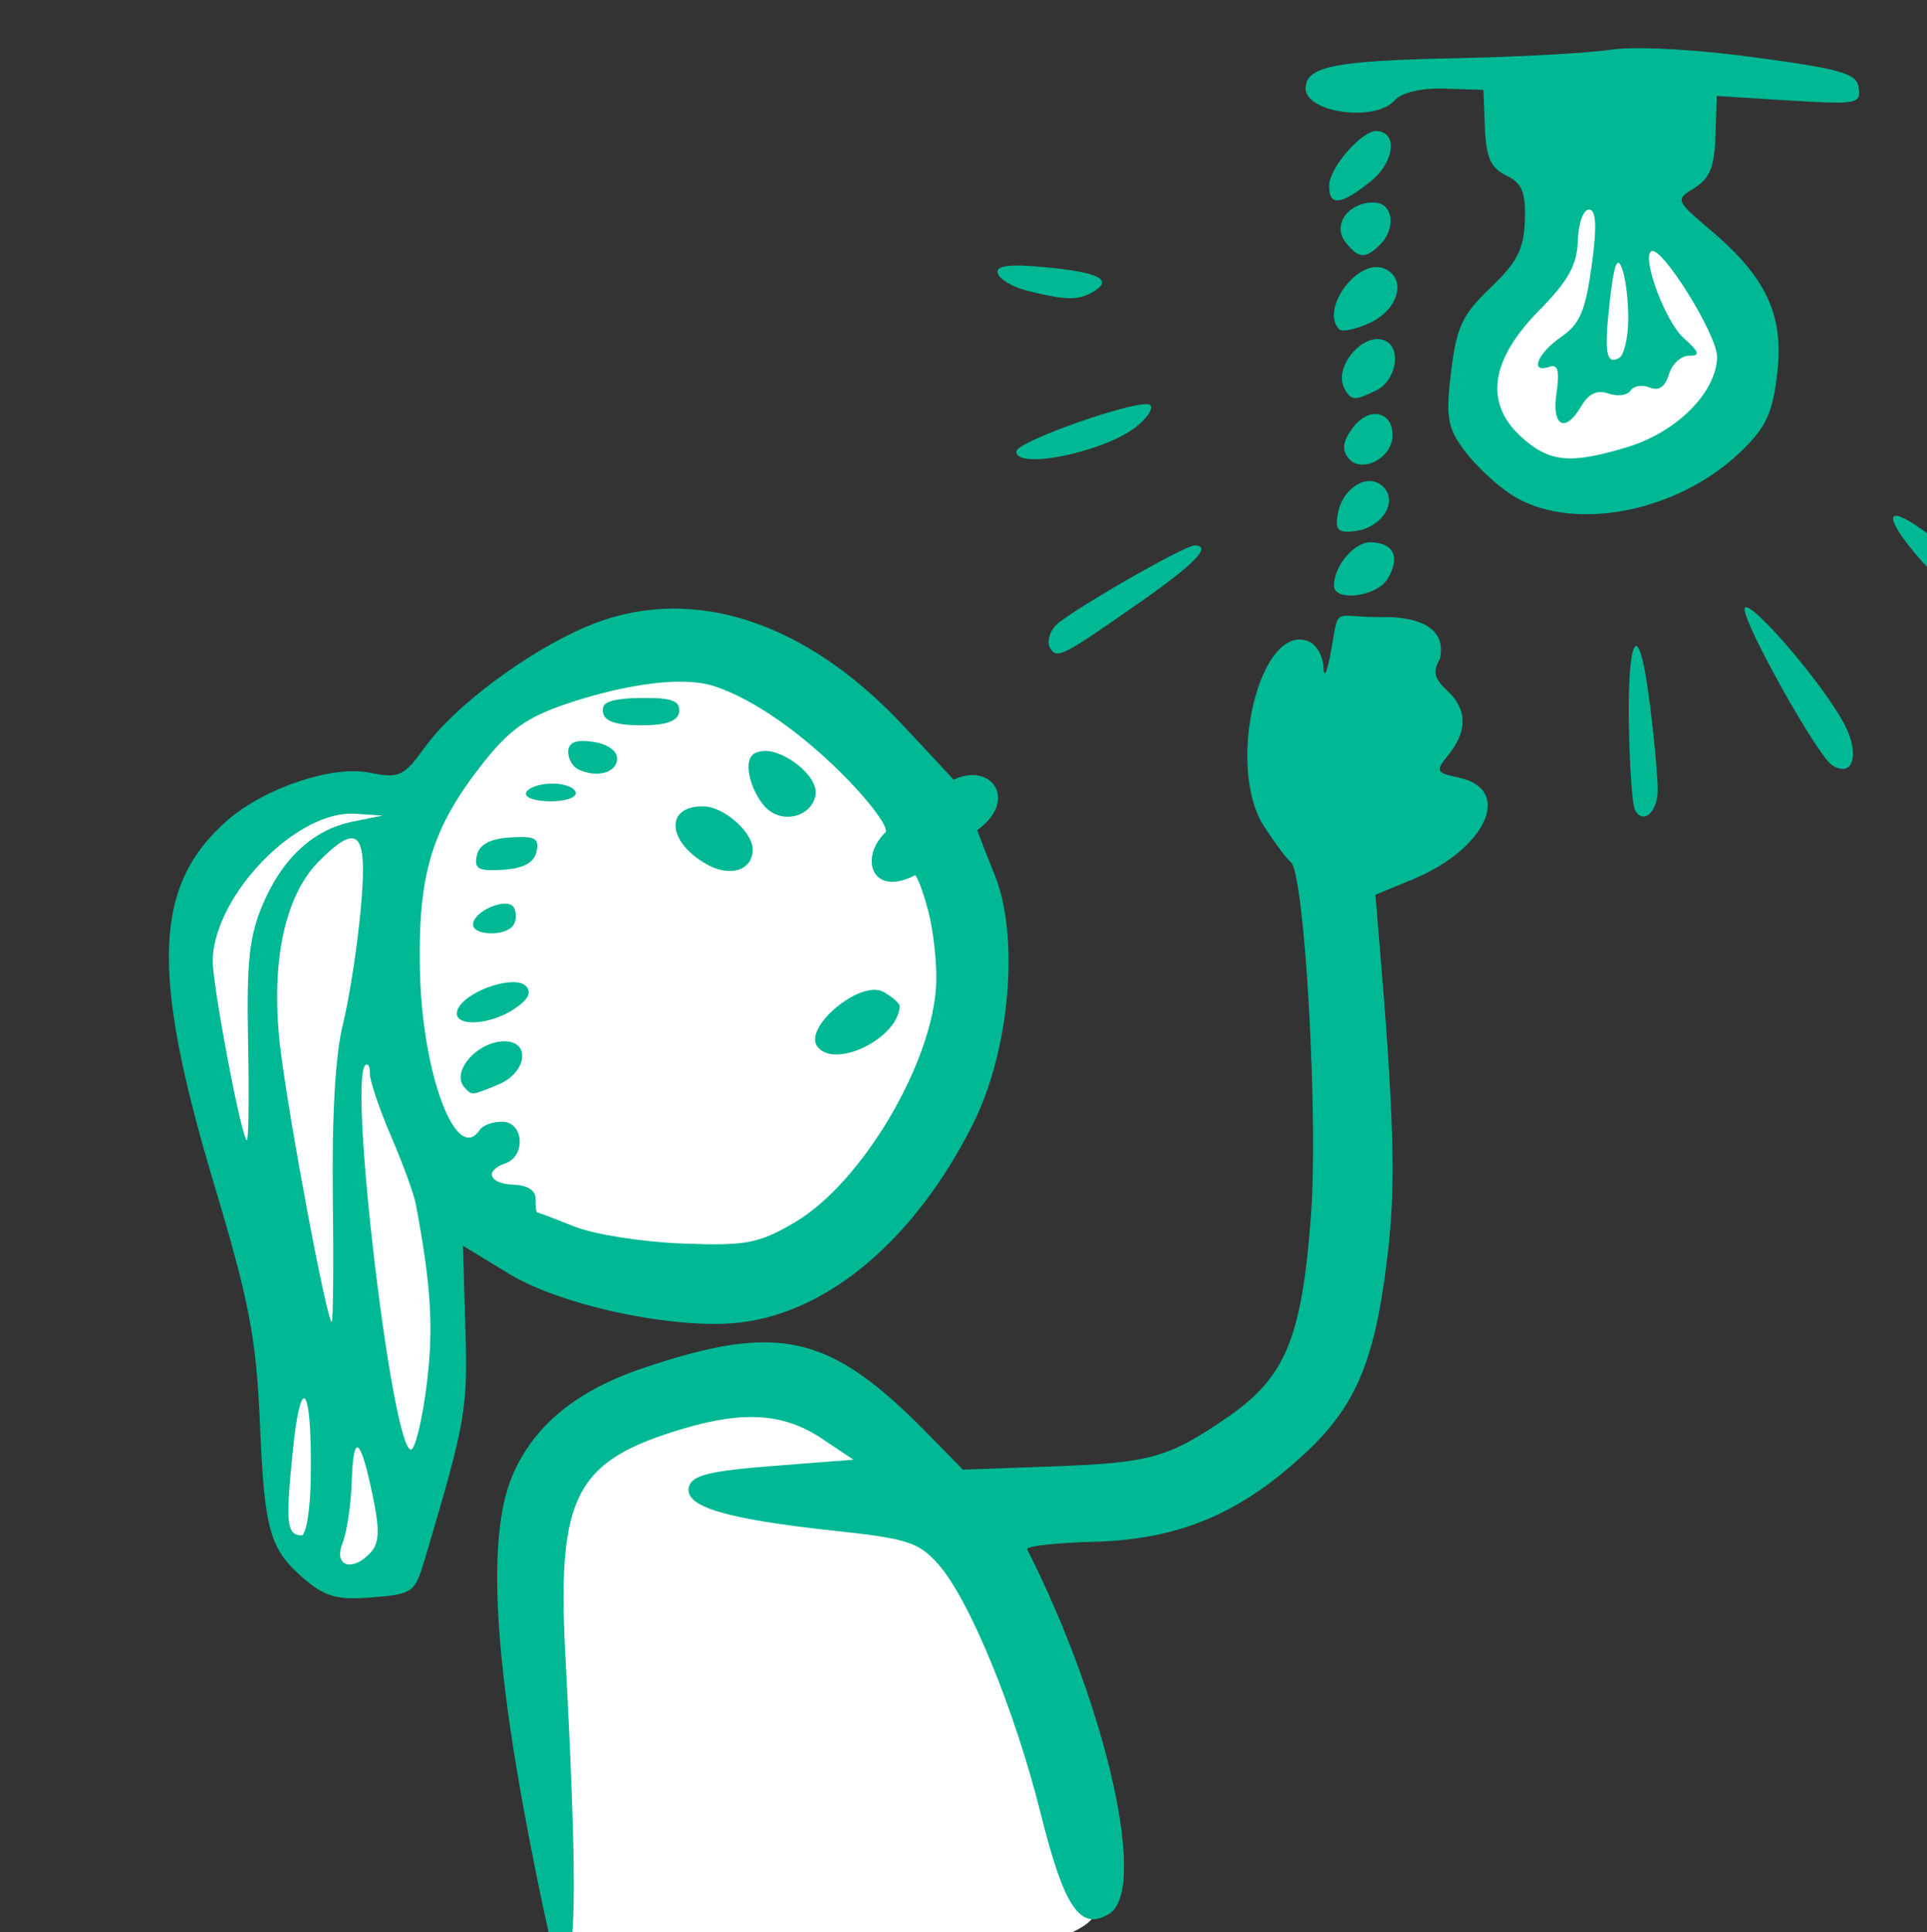 <?xml version="1.0" ?><svg height="171.364mm" viewBox="0 0 170.877 171.364" width="170.877mm" xmlns="http://www.w3.org/2000/svg">
    <rect x="0" y="0" width="170.877" height="171.364" fill="#333333" stroke="none"/>
    <path d="m 39741.512,12721.828 -25.668,9.375 c 0.947,26.679 2.653,37.249 -11.553,52.25 -14.207,15.002 -20.554,48.157 3.029,58.811 23.582,10.655 58.342,-7.414 65.635,-19.688 7.293,-12.274 21.972,-27.958 3.219,-43.812 -18.752,-15.853 -34.662,-56.936 -34.662,-56.936 z m -319.926,180.733 c -11.464,-0.221 -22.865,1.937 -33.52,6.732 -20.271,9.121 -37.832,21.724 -49.316,39.764 -26.504,-5.104 -39.03,-4.467 -55.311,10.642 -18.961,17.594 -28.062,44.441 -9.101,111.104 18.96,66.662 9.943,131.504 30.168,139.316 20.224,7.811 33.287,-13.348 35.056,-24.42 1.659,-10.378 9.979,-50.606 8.379,-104.943 17.588,20.414 45.298,23.271 89.848,32.93 78.799,-13.126 93.1,-103.22 70.275,-151.891 -17.118,-36.501 -52.085,-58.571 -86.478,-59.234 z m 17.627,241.738 c -24.012,0.161 -50.305,15.835 -58.154,32.801 -9.66,20.883 -6.23,92.394 4.601,155.574 21.439,29.002 180.65,6.288 177.809,-10.248 -2.842,-16.536 -10.703,-58.129 -25.194,-89.496 -14.491,-31.366 -56.161,-76.542 -83.058,-86.088 -5.044,-1.79 -10.463,-2.58 -16.004,-2.543 z" fill="#FFFFFF" paint-order="markers stroke fill" transform="translate(-47.713,20.701) matrix(0.265,0,0,0.265,-9461.488,-2735.619) translate(-3313.529,-2437.82)"/>
    <path d="m 39744.232,12698.934 c -3.283,0.04 -6.033,0.206 -8.101,0.515 -7.58,1.13 -31.193,2.415 -52.471,2.85 -39.548,0.811 -49.232,2.748 -49.467,9.902 -0.274,8.299 23.215,11.601 29.793,4.19 2.345,-2.645 8.95,-4.194 16.785,-3.936 l 12.917,0.424 0.5,12.736 c 0.386,9.835 2.009,13.46 7.13,15.91 5.273,2.522 6.55,5.601 6.239,15.045 -0.316,9.587 -2.523,13.916 -11.467,22.489 -9.499,9.11 -11.38,13.114 -13.217,28.125 -1.845,15.082 -1.241,18.722 4.357,26.289 3.574,4.83 10.57,11.452 15.547,14.716 19.89,13.05 55.64,6.434 77.057,-14.251 8.498,-8.21 10.623,-12.787 12.187,-26.254 2.259,-19.433 -3.621,-32.043 -22.326,-47.885 -11.759,-9.961 -11.818,-10.125 -5.343,-14.123 5.07,-3.134 6.651,-7.064 6.992,-17.405 l 0.439,-13.357 20.162,1.266 c 27.433,1.721 28.21,1.595 27.262,-4.405 -0.695,-4.399 -6.459,-6.013 -35.062,-9.824 -15.412,-2.053 -30.061,-3.129 -39.913,-3.017 z m -86.359,27.718 c -4.812,-0.158 -15.577,12.134 -15.771,18.008 -0.239,7.277 3.793,6.947 13.841,-1.135 8.036,-6.466 9.2,-16.633 1.93,-16.873 z m -0.635,23.926 c -8.551,-0.281 -14.25,7.383 -9.777,13.147 4.322,5.571 6.48,5.815 11.332,1.271 5.785,-5.417 4.839,-14.207 -1.555,-14.418 z m 71.815,2.375 c 2.401,0.08 2.661,5.634 0.869,18.735 -2.077,15.165 -3.969,19.596 -10.192,23.857 -7.982,5.466 -10.696,12.344 -3.953,10.008 2.832,-0.98 3.48,1.404 2.377,8.738 -1.7,11.323 2.944,13.696 8.389,4.283 2.336,-4.043 5.281,-5.38 8.967,-4.074 3.016,1.067 6.358,0.627 7.428,-0.979 1.066,-1.606 3.969,-2.061 6.449,-1.017 2.966,1.254 5.151,-0.255 6.384,-4.408 1.03,-3.473 4.071,-6.282 6.76,-6.252 3.845,0.05 3.445,-1.223 -1.863,-5.953 -5.953,-5.303 -13.846,-26.182 -10.93,-28.914 3.081,-2.881 22.398,28.037 22.153,35.459 -0.389,11.837 -13.535,24.977 -29.996,29.986 -19.161,5.834 -26.25,5.134 -35.661,-3.516 -12.26,-11.267 -10.203,-25.636 6.022,-42.115 9.846,-10.004 12.767,-15.247 13.037,-23.42 0.194,-5.902 1.845,-10.488 3.76,-10.418 z m 137.324,7.822 c -3.798,0.04 -7.047,0.406 -8.992,1.188 -3.763,1.513 -2.832,2.547 3.986,4.435 15.579,4.309 34.914,4.452 33.68,0.247 -0.938,-3.19 -17.279,-5.989 -28.674,-5.87 z m -127.375,10.036 c 0.349,0.182 0.72,0.848 1.123,1.962 1.208,3.331 2.131,11.026 2.041,17.1 -0.08,6.071 -1.432,11.774 -2.996,12.67 -4.456,2.56 -5.155,-1.776 -3.123,-19.432 1.041,-9.047 1.907,-12.847 2.955,-12.3 z m -199.752,0.89 c -6.29,-0.186 -8.64,0.625 -8.064,2.57 0.591,1.989 4.969,4.594 9.734,5.79 12.991,3.265 17.161,3.353 22.098,0.453 6.986,-4.105 2.124,-6.607 -16.127,-8.299 -3.01,-0.28 -5.544,-0.452 -7.641,-0.514 z m 117.861,0.514 c -8.196,0.915 -17.304,14.798 -11.73,20.752 0.996,1.066 5.742,0.06 10.549,-2.223 9.511,-4.529 12.142,-14.881 4.593,-18.066 -1.088,-0.46 -2.241,-0.594 -3.412,-0.463 z m 1.657,24.09 c -6.896,-0.586 -15.297,10.078 -11.454,16.781 v -0.01 c 2.208,3.863 3.373,3.889 10.68,0.285 6.075,-2.997 8.299,-12.946 3.596,-16.07 -0.884,-0.587 -1.837,-0.901 -2.822,-0.984 z m 192.527,6.759 c -0.486,-0.05 -0.823,0 -0.986,0.149 -1.532,1.437 12.917,15.251 25.236,24.133 8.8,6.346 23.972,7.803 24.109,2.312 0.08,-3.558 -41.065,-25.834 -48.359,-26.594 z m -271.693,15.081 c -9.734,1.086 -42.101,12.679 -42.202,15.761 -0.205,6.192 28.64,0.405 39.682,-7.959 3.934,-2.98 6.248,-6.386 5.147,-7.57 -0.307,-0.329 -1.237,-0.388 -2.627,-0.232 z m 77.091,3.281 c -2.196,0.293 -4.598,1.723 -6.623,4.42 -3.414,4.548 -3.849,7.336 -1.601,10.232 4.158,5.362 14.557,0.259 14.804,-7.262 0.173,-5.215 -2.919,-7.88 -6.58,-7.39 z m -0.595,22.379 c -4.618,-0.331 -9.906,4.224 -11.125,10.929 -0.981,5.383 0.05,6.485 5.486,5.862 9.027,-1.035 14.717,-9.54 9.857,-14.731 -1.215,-1.297 -2.679,-1.95 -4.218,-2.06 z m 175.453,11.631 c -3.264,0.4 4.17,11.099 16.869,23.603 13.259,13.055 22.158,16.714 22.404,9.211 0.129,-3.875 -28.287,-28.566 -37.205,-32.33 -0.919,-0.388 -1.602,-0.542 -2.068,-0.484 z m -175.5,8.847 c -5.445,-0.18 -12.153,7.603 -12.377,14.36 -0.19,5.762 14.486,3.924 18.066,-2.266 4.162,-7.197 1.977,-11.842 -5.689,-12.094 z m -58.899,1.051 c -3.431,-0.114 -43.003,22.717 -46.806,27.004 -1.951,2.198 -2.713,5.452 -1.694,7.23 2.267,3.953 3.801,3.183 29.727,-14.92 18.654,-13.035 24.584,-19.123 18.773,-19.314 z m 184.264,20.734 c -0.205,0.07 -0.317,0.268 -0.328,0.606 -0.172,5.207 24.3,48.883 29.219,52.152 6.878,4.569 9.464,-3.266 4.375,-13.252 -6.554,-12.852 -30.191,-40.55 -33.266,-39.506 z m -361.83,0.493 c -8.932,0.392 -17.742,2.398 -26.285,6.064 -19.718,8.462 -43.836,26.474 -53.709,40.111 -7.239,9.999 -8.656,10.652 -18.781,8.645 -12.364,-2.448 -35.051,5.188 -47.373,15.943 -24.764,21.619 -25.854,50.535 -4.581,121.53 11.909,39.746 14.21,51.739 15.422,80.369 1.545,36.463 3.248,42.252 15.43,52.535 6.317,5.336 10.775,6.559 20.928,5.762 15.245,-1.196 15.386,-1.297 19.154,-13.989 13.387,-45.122 14.054,-48.961 13.25,-76.105 l -0.822,-27.69 15.551,9.465 c 17.544,10.679 55.78,18.726 77.148,16.238 29.854,-3.477 58.869,-28.238 78.045,-66.605 12.276,-24.563 15.56,-62.484 7.205,-83.189 -4.606,-11.42 -5.861,-15 -5.861,-15 13.941,-10.05 4.724,-22.963 -7.888,-16.885 0,0 -7.894,-8.571 -17.097,-18.362 -25.049,-26.663 -52.94,-40.015 -79.736,-38.837 z m 240.76,2.769 c -17.757,0.211 -14.707,-4.393 -17.741,11.92 -1.216,6.546 -2.3,8.823 -2.41,5.064 -0.111,-3.758 -2.303,-7.723 -4.873,-8.806 -16.362,-6.905 -28.132,41.749 -14.984,61.947 3.621,5.565 7.624,10.899 8.894,11.854 4.587,3.447 9.257,85.09 6.764,118.283 -3.099,41.285 -8.502,54.247 -28.246,67.763 -19.67,13.465 -25.469,15.064 -59.092,16.27 l -29.107,1.047 -12,-12.215 c -32.676,-33.257 -49.531,-37.114 -95.086,-21.758 -22.398,7.546 -36.711,19.36 -43.746,36.102 -8.737,20.797 -6.193,63.139 8.015,133.211 2.182,10.774 4.476,21.287 5.096,23.365 v 0 c 0.618,2.077 2.711,3.825 4.652,3.895 3.766,0.124 3.776,-29.414 0.02,-99.936 -2.878,-54.004 3.164,-65.658 39.64,-76.438 20.313,-6.004 33.58,-5.035 46.143,3.364 l 10.596,7.082 -26.971,2.105 c -21.478,1.676 -27.202,3.129 -28.107,7.137 -1.471,6.51 12.412,10.655 48.779,14.553 24.298,2.605 28.116,3.832 34.613,11.105 10.42,11.666 25.684,48.797 34.383,83.641 7.866,31.497 13.182,39.3 22.832,33.502 13.107,-7.877 -0.62,-69.072 -27.381,-122.049 -0.523,-1.036 9.552,-2.168 22.385,-2.514 28.438,-0.769 49.074,-9.462 70.855,-29.855 17.313,-16.208 23.534,-31.684 27.659,-68.819 2.422,-21.792 1.723,-45.266 -3.02,-101.548 l -1.373,-16.329 12.313,-5.072 c 24.755,-10.195 33.953,-30.182 15.699,-34.111 -7.793,-1.677 -8.021,-2.159 -3.584,-7.619 6.476,-7.976 6.345,-15.362 -0.375,-21.51 -4.375,-4.003 -4.921,-6.413 -2.432,-10.717 2.951,-13.547 -14.256,-13.968 -18.81,-13.914 z m 81.99,33.879 c 0.181,15.216 1.136,29.077 2.125,30.799 2.759,4.812 7.458,0.66 7.568,-6.676 0.05,-3.606 -1.182,-17.852 -2.847,-30.487 -3.953,-30.009 -7.138,-18.242 -6.846,6.364 z m -305.551,-10.605 c 27.512,9.437 58.688,44.754 56.916,48.672 -8.912,8.421 -4.898,21.997 9.884,14.433 0,0 1.692,1.996 4.331,11.988 1.697,6.42 2.901,17.22 2.678,24.002 -0.869,26.354 -24.768,66.907 -47.225,80.131 -12.23,7.198 -16.339,7.978 -37.799,7.158 -13.241,-0.509 -29.394,-3.041 -35.892,-5.627 -6.499,-2.587 -12.153,-4.741 -12.565,-4.771 -0.409,-0.04 -0.677,-2.088 -0.597,-4.555 0.09,-2.792 -2.676,-4.576 -7.325,-4.73 -8.223,-0.271 -9.92,-4.68 -2.757,-7.16 6.855,-2.377 6.154,-13.681 -0.864,-13.913 -3.191,-0.105 -6.678,1.128 -7.75,2.739 -7.822,11.774 -19.276,-18.845 -19.994,-53.463 -0.67,-32.237 3.969,-47.493 21.061,-69.235 8.784,-11.177 14.778,-15.453 27.824,-19.849 14.532,-4.965 37.207,-10.233 50.074,-5.82 z m -23.151,3.807 c -6.149,-0.05 -13.997,0.33 -14.502,3.127 -0.68,3.776 2.027,5.801 11.381,5.995 8.969,0.187 15.12,-1.049 13.946,-6.159 -0.701,-3.056 -7.452,-2.934 -10.825,-2.963 z m -21.544,14.384 c -3.119,0.07 -4.578,1.197 -4.652,3.5 -0.08,2.441 1.511,5.185 3.537,6.101 6.27,2.831 12.689,1.006 12.841,-3.656 0.09,-2.625 -3.207,-4.941 -8.045,-5.66 -1.419,-0.211 -2.642,-0.307 -3.681,-0.285 z m 61.193,3.344 c -0.959,0.02 -1.904,0.175 -2.812,0.49 -5.303,1.836 -1.924,13.102 2.912,18.267 5.46,5.832 15.499,3.444 16.81,-3.998 1.109,-6.299 -10.199,-14.895 -16.91,-14.759 z m -70.515,10.927 c -4.014,-0.133 -8.174,1.078 -9.243,2.688 -1.136,1.71 1.865,3.054 7.198,3.23 5.033,0.166 9.184,-1.043 9.244,-2.687 0.06,-1.643 -3.185,-3.099 -7.199,-3.231 z m 50.164,7.639 c -13.126,-0.432 -12.653,11.693 0.756,19.305 7.845,4.455 15.285,2.208 15.513,-4.684 0.19,-5.795 -9.373,-14.393 -16.269,-14.621 z m -116.817,2.443 9.256,0.614 -9.986,2.015 c -13.31,2.692 -23.664,12.274 -30.28,28.018 -4.394,10.457 -5.309,19.224 -4.783,45.779 0.356,18.07 0.182,32.837 -0.39,32.817 -1.756,-0.06 -11.762,-53.06 -11.448,-60.608 0.925,-21.909 28.346,-49.909 47.631,-48.635 z m 56.961,7.825 c -1.29,-0.07 -2.938,-0.02 -5.012,0.107 -6.804,0.43 -10.368,2.35 -11.191,6.035 -1.005,4.512 0.478,5.3 8.772,4.778 6.803,-0.429 10.368,-2.35 11.193,-6.036 0.755,-3.384 0.108,-4.671 -3.762,-4.884 z m -58.146,0.392 c 3.965,-0.02 4.591,7.429 3.088,23.713 -1.172,12.721 -3.871,30.121 -5.998,38.67 -2.487,9.99 -3.682,30.531 -3.342,57.504 0.284,23.077 0.117,41.954 -0.381,41.934 -1.596,-0.05 -14.179,-67.015 -17.149,-91.272 -3.451,-28.174 1.212,-51.056 12.778,-62.74 5.044,-5.096 8.625,-7.797 11.004,-7.809 z m 51.334,21.871 c -4.095,0.02 -10.552,3.532 -10.664,6.93 v 0 c -0.126,3.804 10.963,4.082 13.457,0.33 1.078,-1.609 1.164,-4.306 0.197,-5.988 -0.517,-0.903 -1.619,-1.284 -2.984,-1.278 z m 2.269,26.272 c -6.334,0.207 -16.124,4.525 -18.051,9.092 -2.447,5.823 9.803,5.82 18.733,0 4.834,-3.154 6.119,-5.604 4.08,-7.78 -0.924,-0.987 -2.651,-1.375 -4.762,-1.306 z m 121.155,2.564 c -8.766,0.255 -23.224,13.389 -18.817,19.073 5.89,7.594 27.137,-2.943 27.488,-13.631 0.03,-0.871 -2.372,-2.988 -5.336,-4.703 -0.948,-0.549 -2.083,-0.775 -3.335,-0.739 z m -123.194,17.254 c -9.255,-0.306 -18.596,10.276 -13.693,15.512 2.486,2.654 2.305,2.673 11.369,-1.104 9.192,-3.827 10.852,-14.128 2.324,-14.408 z m -46.334,7.766 c 0.578,0.09 0.962,1.211 0.902,2.959 -0.06,2.33 3.115,11.751 7.059,20.935 3.944,9.182 7.684,19.408 8.307,22.721 5.165,27.344 6.036,41.858 3.644,60.697 -1.512,11.904 -3.883,21.597 -5.269,21.557 -6.285,-0.208 -20.911,-123.33 -15.276,-128.606 0.227,-0.212 0.441,-0.294 0.633,-0.263 z m -21.082,111.703 c 1.467,0.185 2.507,9.783 2.209,27.285 -0.175,10.283 -1.585,18.664 -3.131,18.604 -4.955,-0.163 -5.353,-4.172 -2.847,-28.528 1.229,-11.955 2.628,-17.505 3.769,-17.361 z m 18.092,16.537 c 1.177,0.816 2.806,6.225 4.883,16.221 2.323,11.106 2.182,15.594 -0.561,18.687 h -0.01 c -6.067,6.839 -12.684,4.862 -9.586,-2.861 1.467,-3.654 2.854,-12.978 3.109,-20.715 0.265,-8.372 0.991,-12.148 2.168,-11.332 z" fill="#00B894" transform="translate(-47.713,20.701) matrix(0.265,0,0,0.265,-9461.488,-2735.619) translate(-3313.529,-2437.82)"/>
</svg>